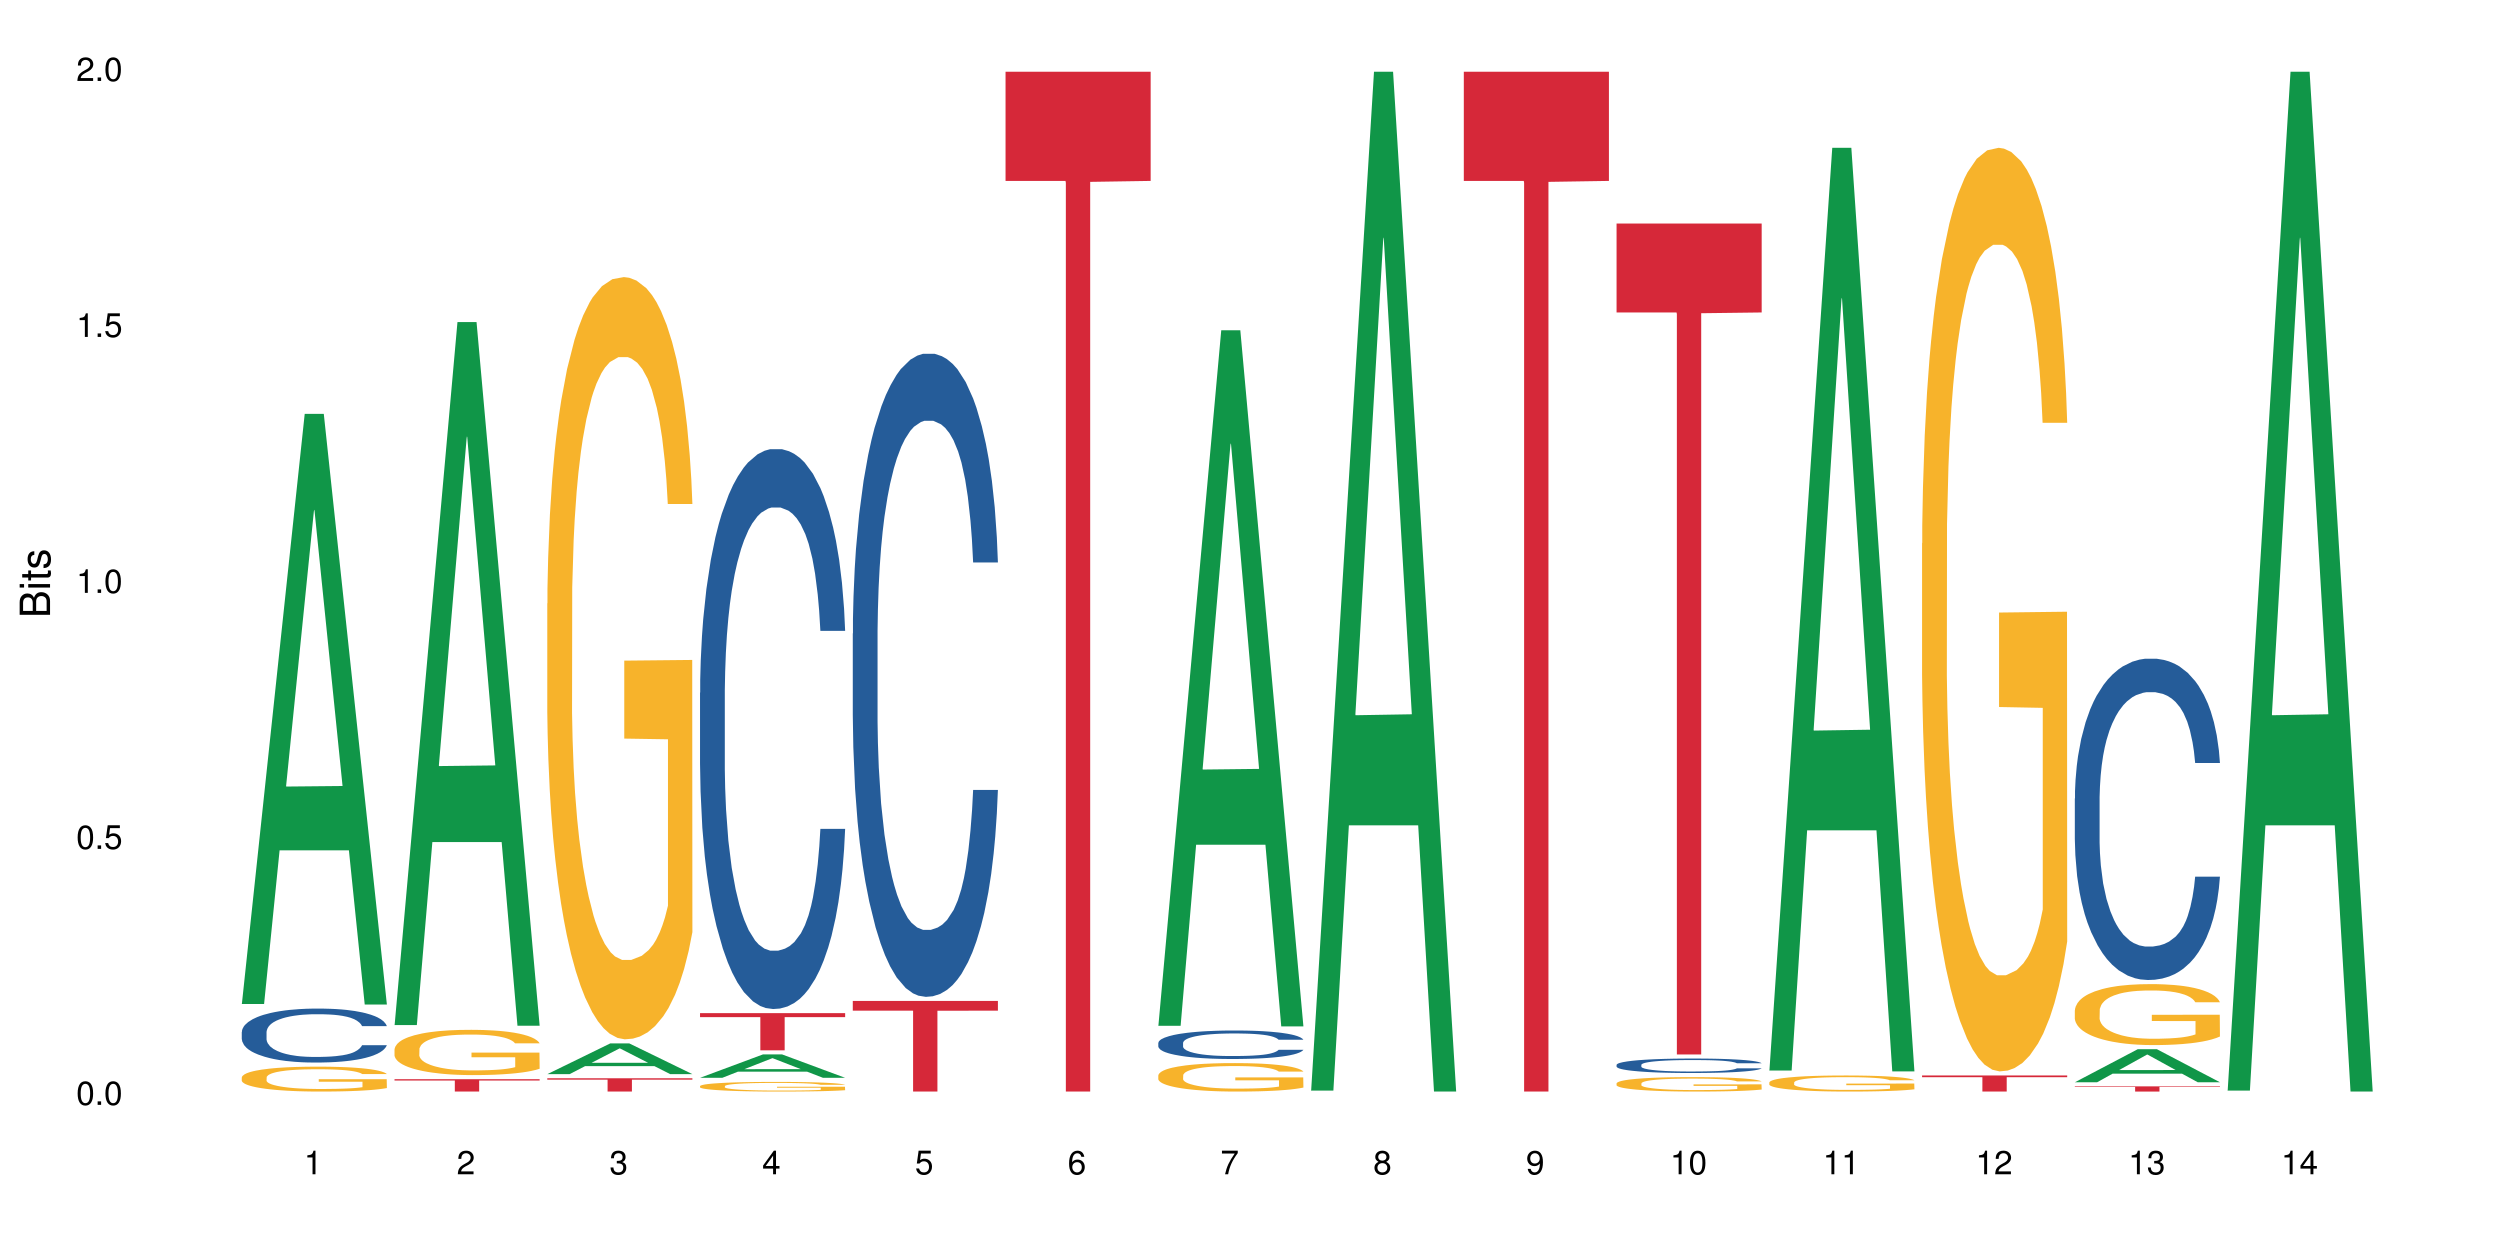 <?xml version="1.0" encoding="UTF-8"?>
<svg xmlns="http://www.w3.org/2000/svg" xmlns:xlink="http://www.w3.org/1999/xlink" width="720pt" height="360pt" viewBox="0 0 720 360" version="1.1">
<defs>
<g>
<symbol overflow="visible" id="glyph0-0">
<path style="stroke:none;" d=""/>
</symbol>
<symbol overflow="visible" id="glyph0-1">
<path style="stroke:none;" d="M 2.641 -6.797 C 2 -6.797 1.422 -6.531 1.078 -6.047 C 0.641 -5.453 0.406 -4.547 0.406 -3.297 C 0.406 -1 1.188 0.219 2.641 0.219 C 4.078 0.219 4.859 -1 4.859 -3.234 C 4.859 -4.562 4.656 -5.438 4.203 -6.047 C 3.844 -6.531 3.281 -6.797 2.641 -6.797 Z M 2.641 -6.047 C 3.547 -6.047 4 -5.125 4 -3.312 C 4 -1.375 3.562 -0.484 2.625 -0.484 C 1.734 -0.484 1.281 -1.422 1.281 -3.281 C 1.281 -5.141 1.734 -6.047 2.641 -6.047 Z M 2.641 -6.047 "/>
</symbol>
<symbol overflow="visible" id="glyph0-2">
<path style="stroke:none;" d="M 1.828 -1 L 0.828 -1 L 0.828 0 L 1.828 0 Z M 1.828 -1 "/>
</symbol>
<symbol overflow="visible" id="glyph0-3">
<path style="stroke:none;" d="M 4.562 -6.797 L 1.062 -6.797 L 0.547 -3.094 L 1.328 -3.094 C 1.719 -3.562 2.047 -3.734 2.578 -3.734 C 3.484 -3.734 4.062 -3.109 4.062 -2.094 C 4.062 -1.125 3.484 -0.531 2.578 -0.531 C 1.828 -0.531 1.375 -0.906 1.188 -1.672 L 0.328 -1.672 C 0.453 -1.109 0.547 -0.844 0.75 -0.594 C 1.125 -0.078 1.828 0.219 2.594 0.219 C 3.969 0.219 4.922 -0.781 4.922 -2.219 C 4.922 -3.562 4.031 -4.484 2.719 -4.484 C 2.25 -4.484 1.859 -4.359 1.469 -4.062 L 1.734 -5.969 L 4.562 -5.969 Z M 4.562 -6.797 "/>
</symbol>
<symbol overflow="visible" id="glyph0-4">
<path style="stroke:none;" d="M 2.484 -4.844 L 2.484 0 L 3.328 0 L 3.328 -6.797 L 2.766 -6.797 C 2.469 -5.75 2.281 -5.609 0.984 -5.453 L 0.984 -4.844 Z M 2.484 -4.844 "/>
</symbol>
<symbol overflow="visible" id="glyph0-5">
<path style="stroke:none;" d="M 4.859 -0.828 L 1.281 -0.828 C 1.359 -1.391 1.672 -1.75 2.5 -2.234 L 3.469 -2.75 C 4.406 -3.266 4.906 -3.969 4.906 -4.812 C 4.906 -5.375 4.672 -5.906 4.266 -6.266 C 3.859 -6.625 3.375 -6.797 2.719 -6.797 C 1.859 -6.797 1.219 -6.5 0.844 -5.922 C 0.609 -5.562 0.5 -5.125 0.484 -4.438 L 1.328 -4.438 C 1.359 -4.906 1.406 -5.188 1.531 -5.406 C 1.75 -5.812 2.188 -6.062 2.703 -6.062 C 3.469 -6.062 4.031 -5.516 4.031 -4.781 C 4.031 -4.25 3.719 -3.797 3.125 -3.438 L 2.234 -2.938 C 0.812 -2.141 0.406 -1.5 0.328 0 L 4.859 0 Z M 4.859 -0.828 "/>
</symbol>
<symbol overflow="visible" id="glyph0-6">
<path style="stroke:none;" d="M 2.125 -3.125 L 2.578 -3.125 C 3.516 -3.125 3.984 -2.703 3.984 -1.891 C 3.984 -1.031 3.469 -0.531 2.578 -0.531 C 1.656 -0.531 1.203 -0.984 1.156 -1.969 L 0.312 -1.969 C 0.344 -1.422 0.438 -1.078 0.609 -0.766 C 0.953 -0.109 1.625 0.219 2.547 0.219 C 3.953 0.219 4.859 -0.609 4.859 -1.906 C 4.859 -2.766 4.516 -3.25 3.703 -3.516 C 4.344 -3.766 4.656 -4.25 4.656 -4.938 C 4.656 -6.109 3.875 -6.797 2.578 -6.797 C 1.203 -6.797 0.484 -6.047 0.453 -4.609 L 1.297 -4.609 C 1.312 -5.016 1.344 -5.25 1.453 -5.453 C 1.641 -5.828 2.062 -6.062 2.594 -6.062 C 3.344 -6.062 3.797 -5.625 3.797 -4.906 C 3.797 -4.422 3.609 -4.141 3.25 -3.984 C 3.016 -3.891 2.719 -3.844 2.125 -3.844 Z M 2.125 -3.125 "/>
</symbol>
<symbol overflow="visible" id="glyph0-7">
<path style="stroke:none;" d="M 3.141 -1.625 L 3.141 0 L 3.984 0 L 3.984 -1.625 L 4.984 -1.625 L 4.984 -2.391 L 3.984 -2.391 L 3.984 -6.797 L 3.359 -6.797 L 0.266 -2.516 L 0.266 -1.625 Z M 3.141 -2.391 L 1 -2.391 L 3.141 -5.359 Z M 3.141 -2.391 "/>
</symbol>
<symbol overflow="visible" id="glyph0-8">
<path style="stroke:none;" d="M 4.781 -5.031 C 4.609 -6.141 3.891 -6.797 2.844 -6.797 C 2.094 -6.797 1.422 -6.438 1.031 -5.828 C 0.609 -5.172 0.406 -4.344 0.406 -3.094 C 0.406 -1.953 0.578 -1.234 0.984 -0.625 C 1.359 -0.078 1.953 0.219 2.703 0.219 C 3.984 0.219 4.922 -0.734 4.922 -2.078 C 4.922 -3.344 4.062 -4.234 2.844 -4.234 C 2.172 -4.234 1.641 -3.969 1.281 -3.469 C 1.281 -5.125 1.828 -6.047 2.797 -6.047 C 3.391 -6.047 3.797 -5.672 3.938 -5.031 Z M 2.734 -3.484 C 3.547 -3.484 4.062 -2.922 4.062 -2 C 4.062 -1.156 3.484 -0.531 2.703 -0.531 C 1.922 -0.531 1.328 -1.188 1.328 -2.047 C 1.328 -2.891 1.906 -3.484 2.734 -3.484 Z M 2.734 -3.484 "/>
</symbol>
<symbol overflow="visible" id="glyph0-9">
<path style="stroke:none;" d="M 4.984 -6.797 L 0.438 -6.797 L 0.438 -5.969 L 4.109 -5.969 C 2.5 -3.656 1.828 -2.234 1.328 0 L 2.219 0 C 2.594 -2.172 3.453 -4.047 4.984 -6.094 Z M 4.984 -6.797 "/>
</symbol>
<symbol overflow="visible" id="glyph0-10">
<path style="stroke:none;" d="M 3.75 -3.578 C 4.453 -4 4.688 -4.344 4.688 -4.984 C 4.688 -6.047 3.844 -6.797 2.641 -6.797 C 1.438 -6.797 0.594 -6.047 0.594 -4.984 C 0.594 -4.359 0.828 -4.016 1.516 -3.578 C 0.734 -3.203 0.359 -2.641 0.359 -1.891 C 0.359 -0.641 1.297 0.219 2.641 0.219 C 3.984 0.219 4.922 -0.641 4.922 -1.875 C 4.922 -2.641 4.531 -3.203 3.75 -3.578 Z M 2.641 -6.047 C 3.359 -6.047 3.812 -5.625 3.812 -4.969 C 3.812 -4.344 3.344 -3.922 2.641 -3.922 C 1.922 -3.922 1.453 -4.344 1.453 -4.984 C 1.453 -5.625 1.922 -6.047 2.641 -6.047 Z M 2.641 -3.203 C 3.484 -3.203 4.062 -2.672 4.062 -1.875 C 4.062 -1.062 3.484 -0.531 2.625 -0.531 C 1.797 -0.531 1.219 -1.078 1.219 -1.875 C 1.219 -2.672 1.797 -3.203 2.641 -3.203 Z M 2.641 -3.203 "/>
</symbol>
<symbol overflow="visible" id="glyph0-11">
<path style="stroke:none;" d="M 0.516 -1.547 C 0.672 -0.438 1.406 0.219 2.438 0.219 C 3.188 0.219 3.859 -0.141 4.266 -0.75 C 4.688 -1.406 4.891 -2.25 4.891 -3.484 C 4.891 -4.625 4.703 -5.359 4.312 -5.953 C 3.938 -6.5 3.344 -6.797 2.594 -6.797 C 1.297 -6.797 0.359 -5.844 0.359 -4.516 C 0.359 -3.25 1.234 -2.344 2.453 -2.344 C 3.094 -2.344 3.562 -2.578 4.016 -3.109 C 4 -1.453 3.469 -0.531 2.5 -0.531 C 1.906 -0.531 1.484 -0.906 1.359 -1.547 Z M 2.578 -6.062 C 3.375 -6.062 3.969 -5.406 3.969 -4.531 C 3.969 -3.688 3.375 -3.094 2.547 -3.094 C 1.734 -3.094 1.234 -3.672 1.234 -4.578 C 1.234 -5.438 1.797 -6.062 2.578 -6.062 Z M 2.578 -6.062 "/>
</symbol>
<symbol overflow="visible" id="glyph1-0">
<path style="stroke:none;" d=""/>
</symbol>
<symbol overflow="visible" id="glyph1-1">
<path style="stroke:none;" d="M 0 -0.953 L 0 -4.891 C 0 -5.719 -0.234 -6.344 -0.734 -6.797 C -1.188 -7.234 -1.812 -7.469 -2.5 -7.469 C -3.547 -7.469 -4.188 -7 -4.625 -5.875 C -4.984 -6.672 -5.641 -7.094 -6.531 -7.094 C -7.156 -7.094 -7.734 -6.859 -8.141 -6.391 C -8.562 -5.938 -8.75 -5.344 -8.75 -4.5 L -8.75 -0.953 Z M -4.984 -2.062 L -7.766 -2.062 L -7.766 -4.219 C -7.766 -4.844 -7.688 -5.203 -7.453 -5.5 C -7.219 -5.812 -6.859 -5.969 -6.375 -5.969 C -5.906 -5.969 -5.531 -5.812 -5.297 -5.5 C -5.062 -5.203 -4.984 -4.844 -4.984 -4.219 Z M -0.984 -2.062 L -4 -2.062 L -4 -4.781 C -4 -5.328 -3.859 -5.688 -3.578 -5.953 C -3.297 -6.219 -2.922 -6.359 -2.484 -6.359 C -2.062 -6.359 -1.688 -6.219 -1.406 -5.953 C -1.109 -5.688 -0.984 -5.328 -0.984 -4.781 Z M -0.984 -2.062 "/>
</symbol>
<symbol overflow="visible" id="glyph1-2">
<path style="stroke:none;" d="M -6.281 -1.797 L -6.281 -0.797 L 0 -0.797 L 0 -1.797 Z M -8.75 -1.797 L -8.75 -0.797 L -7.484 -0.797 L -7.484 -1.797 Z M -8.75 -1.797 "/>
</symbol>
<symbol overflow="visible" id="glyph1-3">
<path style="stroke:none;" d="M -6.281 -3.047 L -6.281 -2.016 L -8.016 -2.016 L -8.016 -1.016 L -6.281 -1.016 L -6.281 -0.172 L -5.469 -0.172 L -5.469 -1.016 L -0.719 -1.016 C -0.078 -1.016 0.281 -1.453 0.281 -2.234 C 0.281 -2.469 0.25 -2.719 0.188 -3.047 L -0.641 -3.047 C -0.609 -2.922 -0.594 -2.766 -0.594 -2.562 C -0.594 -2.141 -0.719 -2.016 -1.156 -2.016 L -5.469 -2.016 L -5.469 -3.047 Z M -6.281 -3.047 "/>
</symbol>
<symbol overflow="visible" id="glyph1-4">
<path style="stroke:none;" d="M -4.531 -5.25 C -5.766 -5.25 -6.469 -4.422 -6.469 -2.969 C -6.469 -1.516 -5.719 -0.562 -4.547 -0.562 C -3.562 -0.562 -3.094 -1.062 -2.734 -2.562 L -2.516 -3.484 C -2.344 -4.188 -2.094 -4.469 -1.625 -4.469 C -1.047 -4.469 -0.641 -3.875 -0.641 -3 C -0.641 -2.453 -0.797 -2 -1.062 -1.75 C -1.25 -1.594 -1.422 -1.531 -1.875 -1.469 L -1.875 -0.406 C -0.422 -0.453 0.281 -1.266 0.281 -2.922 C 0.281 -4.5 -0.5 -5.516 -1.719 -5.516 C -2.656 -5.516 -3.172 -4.984 -3.469 -3.734 L -3.703 -2.766 C -3.891 -1.953 -4.156 -1.609 -4.594 -1.609 C -5.172 -1.609 -5.547 -2.125 -5.547 -2.938 C -5.547 -3.75 -5.203 -4.172 -4.531 -4.203 Z M -4.531 -5.25 "/>
</symbol>
</g>
</defs>
<g id="surface24537">
<rect x="0" y="0" width="720" height="360" style="fill:rgb(100%,100%,100%);fill-opacity:1;stroke:none;"/>
<path style=" stroke:none;fill-rule:nonzero;fill:rgb(6.275%,58.824%,28.235%);fill-opacity:1;" d="M 69.629 289.145 L 69.676 288.984 L 87.758 119.188 L 93.25 119.188 L 111.422 289.305 L 105.039 289.305 L 100.484 244.898 L 80.523 244.898 L 76.059 289.145 L 69.629 289.145 L 82.445 226.527 L 98.652 226.367 L 90.57 146.98 L 90.48 146.82 L 90.391 147.301 L 82.398 226.367 L 82.445 226.527 Z M 69.629 289.145 "/>
<path style=" stroke:none;fill-rule:nonzero;fill:rgb(14.51%,36.078%,60%);fill-opacity:1;" d="M 69.629 297.242 L 69.68 297.227 L 69.68 296.887 L 69.832 296.348 L 70.191 295.664 L 70.547 295.195 L 71.465 294.359 L 72.738 293.551 L 74.062 292.926 L 75.031 292.555 L 75.898 292.27 L 77.887 291.746 L 79.16 291.477 L 80.535 291.234 L 82.219 290.992 L 83.441 290.852 L 86.195 290.625 L 88.234 290.523 L 89.812 290.484 L 93.227 290.484 L 95.266 290.539 L 96.746 290.609 L 98.375 290.723 L 99.75 290.852 L 102.148 291.164 L 104.289 291.562 L 105.258 291.789 L 106.785 292.23 L 107.957 292.656 L 108.773 293.023 L 109.691 293.551 L 110.504 294.188 L 111.117 294.914 L 111.422 295.523 L 104.289 295.523 L 103.93 294.953 L 103.523 294.516 L 102.758 293.934 L 101.992 293.52 L 100.922 293.109 L 99.957 292.84 L 98.629 292.57 L 97.457 292.398 L 96.234 292.27 L 95.062 292.188 L 92.82 292.102 L 90.219 292.102 L 89.254 292.129 L 87.266 292.242 L 86.195 292.344 L 84.664 292.543 L 83.594 292.727 L 82.32 293.008 L 81.453 293.25 L 80.383 293.621 L 79.617 293.945 L 78.754 294.414 L 78.242 294.77 L 77.785 295.168 L 77.375 295.637 L 77.07 296.133 L 76.867 296.66 L 76.766 297.168 L 76.766 299.371 L 76.867 299.883 L 77.121 300.477 L 77.785 301.344 L 78.754 302.098 L 79.875 302.691 L 80.945 303.117 L 81.555 303.316 L 82.371 303.543 L 83.645 303.828 L 85.48 304.113 L 86.551 304.227 L 88.184 304.34 L 89.863 304.395 L 92.105 304.395 L 94.094 304.34 L 95.418 304.27 L 96.797 304.156 L 98.68 303.914 L 99.852 303.688 L 100.871 303.418 L 101.637 303.148 L 102.148 302.918 L 102.91 302.48 L 103.523 301.996 L 103.98 301.5 L 104.289 301.016 L 111.422 301.016 L 111.117 301.586 L 110.66 302.141 L 110.199 302.551 L 109.484 303.047 L 108.672 303.488 L 107.5 303.984 L 106.531 304.312 L 105.258 304.664 L 104.082 304.938 L 102.809 305.176 L 100.922 305.461 L 99.699 305.602 L 98.375 305.73 L 96.797 305.844 L 94.809 305.945 L 92.668 306 L 90.68 306.016 L 88.539 305.988 L 86.957 305.93 L 84.867 305.801 L 82.27 305.547 L 80.383 305.277 L 78.906 305.008 L 77.633 304.723 L 76.203 304.34 L 74.371 303.715 L 73.25 303.23 L 72.484 302.836 L 71.617 302.281 L 71.004 301.785 L 70.293 300.988 L 69.781 299.98 L 69.629 299.199 Z M 69.629 297.242 "/>
<path style=" stroke:none;fill-rule:nonzero;fill:rgb(96.863%,70.196%,16.863%);fill-opacity:1;" d="M 69.629 310.27 L 69.68 310.262 L 69.68 310.129 L 69.883 309.836 L 70.395 309.43 L 71.055 309.094 L 71.77 308.832 L 72.23 308.695 L 72.992 308.5 L 73.656 308.355 L 75.336 308.059 L 77.477 307.785 L 78.652 307.668 L 79.977 307.555 L 81.863 307.43 L 82.727 307.383 L 85.379 307.281 L 88.387 307.215 L 91.699 307.195 L 93.227 307.199 L 95.316 307.227 L 98.172 307.301 L 99.801 307.363 L 101.078 307.43 L 102.402 307.516 L 104.031 307.648 L 105.562 307.805 L 106.785 307.961 L 108.008 308.156 L 109.027 308.367 L 109.895 308.598 L 110.66 308.871 L 111.117 309.102 L 111.422 309.332 L 104.34 309.332 L 103.93 309.102 L 103.473 308.926 L 102.707 308.707 L 101.941 308.551 L 101.18 308.426 L 99.75 308.258 L 98.527 308.152 L 97 308.059 L 95.52 308 L 93.84 307.961 L 92.82 307.949 L 90.117 307.949 L 87.672 307.992 L 86.246 308.047 L 85.227 308.098 L 83.797 308.195 L 82.934 308.277 L 82.422 308.328 L 80.895 308.531 L 79.875 308.715 L 79.312 308.84 L 78.602 309.035 L 78.09 309.211 L 77.531 309.477 L 77.223 309.672 L 76.816 310.117 L 76.766 311.297 L 76.918 311.547 L 77.223 311.816 L 77.633 312.051 L 78.242 312.301 L 78.855 312.488 L 79.926 312.746 L 80.844 312.914 L 81.555 313.027 L 82.934 313.203 L 83.492 313.262 L 84.816 313.383 L 86.195 313.473 L 87.875 313.551 L 89.148 313.59 L 91.188 313.625 L 93.789 313.625 L 96.848 313.586 L 98.781 313.531 L 100.109 313.48 L 100.977 313.434 L 102.047 313.363 L 102.809 313.297 L 103.523 313.223 L 104.391 313.113 L 104.391 311.547 L 91.801 311.539 L 91.801 310.805 L 111.371 310.801 L 111.422 313.363 L 110.352 313.539 L 109.027 313.707 L 107.754 313.84 L 106.43 313.953 L 104.543 314.074 L 103.012 314.156 L 100.668 314.246 L 98.527 314.305 L 96.285 314.344 L 94.297 314.363 L 91.953 314.371 L 89.863 314.359 L 87.621 314.316 L 85.836 314.266 L 84.207 314.199 L 82.574 314.113 L 80.535 313.977 L 79.211 313.867 L 77.836 313.727 L 76.461 313.566 L 75.234 313.387 L 74.422 313.25 L 73.605 313.094 L 72.738 312.895 L 71.922 312.672 L 71.312 312.469 L 70.75 312.242 L 70.344 312.023 L 69.934 311.73 L 69.73 311.492 L 69.629 311.289 Z M 69.629 310.27 "/>
<path style=" stroke:none;fill-rule:nonzero;fill:rgb(6.275%,58.824%,28.235%);fill-opacity:1;" d="M 113.621 295.219 L 113.668 295.027 L 131.75 92.758 L 137.242 92.758 L 155.418 295.41 L 149.031 295.41 L 144.477 242.512 L 124.52 242.512 L 120.051 295.219 L 113.621 295.219 L 126.438 220.629 L 142.645 220.438 L 134.562 125.867 L 134.477 125.676 L 134.387 126.246 L 126.395 220.438 L 126.438 220.629 Z M 113.621 295.219 "/>
<path style=" stroke:none;fill-rule:nonzero;fill:rgb(96.863%,70.196%,16.863%);fill-opacity:1;" d="M 113.621 302.176 L 113.672 302.164 L 113.672 301.926 L 113.879 301.391 L 114.387 300.652 L 115.051 300.043 L 115.762 299.566 L 116.223 299.316 L 116.988 298.961 L 117.648 298.695 L 119.332 298.16 L 121.473 297.66 L 122.645 297.445 L 123.969 297.246 L 125.855 297.02 L 126.723 296.934 L 129.371 296.742 L 132.379 296.625 L 135.691 296.59 L 137.223 296.602 L 139.312 296.648 L 142.164 296.781 L 143.797 296.898 L 145.07 297.02 L 146.395 297.172 L 148.027 297.41 L 149.555 297.695 L 150.777 297.984 L 152 298.34 L 153.02 298.723 L 153.887 299.137 L 154.652 299.637 L 155.109 300.055 L 155.418 300.473 L 148.332 300.473 L 147.926 300.055 L 147.465 299.734 L 146.699 299.34 L 145.938 299.055 L 145.172 298.828 L 143.746 298.52 L 142.523 298.328 L 140.992 298.16 L 139.516 298.055 L 137.832 297.984 L 136.812 297.957 L 134.113 297.957 L 131.664 298.043 L 130.238 298.137 L 129.219 298.234 L 127.793 298.41 L 126.926 298.555 L 126.414 298.648 L 124.887 299.02 L 123.867 299.352 L 123.305 299.578 L 122.594 299.938 L 122.082 300.258 L 121.523 300.734 L 121.219 301.09 L 120.809 301.902 L 120.758 304.043 L 120.91 304.496 L 121.219 304.984 L 121.625 305.414 L 122.234 305.867 L 122.848 306.211 L 123.918 306.676 L 124.836 306.988 L 125.551 307.188 L 126.926 307.512 L 127.484 307.617 L 128.812 307.832 L 130.188 308 L 131.871 308.141 L 133.145 308.215 L 135.184 308.273 L 137.781 308.273 L 140.84 308.203 L 142.777 308.105 L 144.102 308.012 L 144.969 307.926 L 146.039 307.797 L 146.805 307.676 L 147.516 307.547 L 148.383 307.344 L 148.383 304.496 L 135.793 304.484 L 135.793 303.152 L 155.367 303.141 L 155.418 307.797 L 154.348 308.117 L 153.02 308.426 L 151.746 308.664 L 150.422 308.867 L 148.535 309.094 L 147.008 309.238 L 144.664 309.402 L 142.523 309.512 L 140.277 309.582 L 138.293 309.617 L 135.945 309.629 L 133.855 309.605 L 131.613 309.535 L 129.832 309.441 L 128.199 309.32 L 126.57 309.164 L 124.531 308.914 L 123.203 308.715 L 121.828 308.465 L 120.453 308.164 L 119.23 307.844 L 118.414 307.594 L 117.598 307.309 L 116.73 306.949 L 115.918 306.547 L 115.305 306.176 L 114.742 305.758 L 114.336 305.367 L 113.93 304.832 L 113.727 304.402 L 113.621 304.031 Z M 113.621 302.176 "/>
<path style=" stroke:none;fill-rule:nonzero;fill:rgb(83.922%,15.686%,22.353%);fill-opacity:1;" d="M 113.621 310.809 L 155.418 310.809 L 155.418 311.191 L 138 311.195 L 138 314.371 L 130.988 314.371 L 130.988 311.199 L 130.887 311.191 L 113.621 311.191 Z M 113.621 310.809 "/>
<path style=" stroke:none;fill-rule:nonzero;fill:rgb(6.275%,58.824%,28.235%);fill-opacity:1;" d="M 157.617 309.348 L 157.66 309.34 L 175.746 300.504 L 181.238 300.504 L 199.41 309.355 L 193.023 309.355 L 188.469 307.043 L 168.512 307.043 L 164.047 309.348 L 157.617 309.348 L 170.43 306.09 L 186.641 306.078 L 178.559 301.949 L 178.469 301.941 L 178.379 301.965 L 170.387 306.078 L 170.43 306.09 Z M 157.617 309.348 "/>
<path style=" stroke:none;fill-rule:nonzero;fill:rgb(96.863%,70.196%,16.863%);fill-opacity:1;" d="M 157.617 173.824 L 157.668 173.625 L 157.668 169.613 L 157.871 160.594 L 158.379 148.164 L 159.043 137.938 L 159.758 129.918 L 160.215 125.707 L 160.98 119.695 L 161.641 115.285 L 163.324 106.262 L 165.465 97.844 L 166.637 94.234 L 167.961 90.824 L 169.848 87.016 L 170.715 85.613 L 173.363 82.406 L 176.371 80.402 L 179.684 79.801 L 181.215 80 L 183.305 80.801 L 186.156 83.008 L 187.789 85.012 L 189.062 87.016 L 190.387 89.621 L 192.02 93.633 L 193.547 98.445 L 194.773 103.254 L 195.996 109.27 L 197.016 115.684 L 197.879 122.703 L 198.645 131.121 L 199.105 138.137 L 199.41 145.156 L 192.324 145.156 L 191.918 138.137 L 191.457 132.727 L 190.695 126.109 L 189.93 121.297 L 189.164 117.488 L 187.738 112.277 L 186.516 109.07 L 184.984 106.262 L 183.508 104.457 L 181.824 103.254 L 180.805 102.855 L 178.105 102.855 L 175.66 104.258 L 174.23 105.863 L 173.211 107.465 L 171.785 110.473 L 170.918 112.879 L 170.41 114.48 L 168.879 120.695 L 167.859 126.309 L 167.301 130.121 L 166.586 136.133 L 166.078 141.547 L 165.516 149.566 L 165.211 155.578 L 164.801 169.211 L 164.75 205.297 L 164.906 212.918 L 165.211 221.137 L 165.617 228.355 L 166.23 235.973 L 166.84 241.785 L 167.91 249.605 L 168.828 254.816 L 169.543 258.227 L 170.918 263.637 L 171.48 265.441 L 172.805 269.051 L 174.18 271.855 L 175.863 274.262 L 177.137 275.465 L 179.176 276.469 L 181.773 276.469 L 184.832 275.266 L 186.77 273.66 L 188.094 272.059 L 188.961 270.656 L 190.031 268.449 L 190.797 266.445 L 191.512 264.238 L 192.375 260.832 L 192.375 212.918 L 179.789 212.715 L 179.789 190.262 L 199.359 190.062 L 199.41 268.449 L 198.34 273.863 L 197.016 279.074 L 195.738 283.086 L 194.414 286.492 L 192.527 290.301 L 191 292.707 L 188.656 295.512 L 186.516 297.316 L 184.273 298.52 L 182.285 299.121 L 179.941 299.324 L 177.852 298.922 L 175.609 297.719 L 173.824 296.113 L 172.191 294.109 L 170.562 291.504 L 168.523 287.293 L 167.199 283.887 L 165.82 279.676 L 164.445 274.664 L 163.223 269.25 L 162.406 265.039 L 161.59 260.23 L 160.727 254.215 L 159.91 247.398 L 159.297 241.184 L 158.738 234.168 L 158.328 227.551 L 157.922 218.531 L 157.719 211.312 L 157.617 205.098 Z M 157.617 173.824 "/>
<path style=" stroke:none;fill-rule:nonzero;fill:rgb(83.922%,15.686%,22.353%);fill-opacity:1;" d="M 157.617 310.535 L 199.41 310.535 L 199.41 310.945 L 181.992 310.949 L 181.992 314.371 L 174.984 314.371 L 174.984 310.953 L 174.883 310.945 L 157.617 310.945 Z M 157.617 310.535 "/>
<path style=" stroke:none;fill-rule:nonzero;fill:rgb(6.275%,58.824%,28.235%);fill-opacity:1;" d="M 201.609 310.402 L 201.652 310.398 L 219.738 303.668 L 225.23 303.668 L 243.402 310.41 L 237.02 310.41 L 232.465 308.648 L 212.504 308.648 L 208.039 310.402 L 201.609 310.402 L 214.426 307.922 L 230.633 307.914 L 222.551 304.77 L 222.461 304.762 L 222.371 304.781 L 214.379 307.914 L 214.426 307.922 Z M 201.609 310.402 "/>
<path style=" stroke:none;fill-rule:nonzero;fill:rgb(14.51%,36.078%,60%);fill-opacity:1;" d="M 201.609 199.52 L 201.66 199.375 L 201.66 195.836 L 201.812 190.234 L 202.172 183.16 L 202.527 178.297 L 203.445 169.602 L 204.719 161.203 L 206.043 154.715 L 207.012 150.887 L 207.879 147.938 L 209.867 142.484 L 211.141 139.684 L 212.516 137.18 L 214.199 134.672 L 215.422 133.199 L 218.176 130.84 L 220.211 129.809 L 221.793 129.367 L 225.207 129.367 L 227.246 129.957 L 228.723 130.695 L 230.355 131.871 L 231.73 133.199 L 234.129 136.441 L 236.27 140.566 L 237.234 142.926 L 238.766 147.496 L 239.938 151.918 L 240.754 155.75 L 241.672 161.203 L 242.484 167.832 L 243.098 175.352 L 243.402 181.688 L 236.27 181.688 L 235.91 175.793 L 235.504 171.223 L 234.738 165.18 L 233.973 160.906 L 232.902 156.633 L 231.934 153.832 L 230.609 151.031 L 229.438 149.262 L 228.215 147.938 L 227.043 147.055 L 224.801 146.168 L 222.199 146.168 L 221.23 146.465 L 219.246 147.641 L 218.176 148.676 L 216.645 150.738 L 215.574 152.652 L 214.301 155.602 L 213.434 158.105 L 212.363 161.938 L 211.598 165.328 L 210.734 170.191 L 210.223 173.875 L 209.766 178.004 L 209.355 182.867 L 209.051 188.023 L 208.848 193.477 L 208.746 198.785 L 208.746 221.629 L 208.848 226.934 L 209.102 233.125 L 209.766 242.113 L 210.734 249.926 L 211.855 256.117 L 212.926 260.535 L 213.535 262.602 L 214.352 264.957 L 215.625 267.906 L 217.461 270.852 L 218.531 272.031 L 220.16 273.211 L 221.844 273.801 L 224.086 273.801 L 226.074 273.211 L 227.398 272.477 L 228.777 271.297 L 230.66 268.789 L 231.832 266.434 L 232.852 263.633 L 233.617 260.832 L 234.129 258.473 L 234.891 253.906 L 235.504 248.895 L 235.961 243.734 L 236.27 238.723 L 243.402 238.723 L 243.098 244.621 L 242.641 250.367 L 242.18 254.641 L 241.465 259.801 L 240.652 264.367 L 239.48 269.527 L 238.512 272.918 L 237.234 276.602 L 236.062 279.402 L 234.789 281.906 L 232.902 284.855 L 231.68 286.328 L 230.355 287.656 L 228.777 288.836 L 226.789 289.867 L 224.648 290.457 L 222.66 290.602 L 220.52 290.309 L 218.938 289.719 L 216.848 288.391 L 214.25 285.738 L 212.363 282.938 L 210.887 280.137 L 209.613 277.191 L 208.184 273.211 L 206.348 266.727 L 205.227 261.715 L 204.465 257.59 L 203.598 251.84 L 202.984 246.684 L 202.273 238.43 L 201.762 227.965 L 201.609 219.859 Z M 201.609 199.52 "/>
<path style=" stroke:none;fill-rule:nonzero;fill:rgb(96.863%,70.196%,16.863%);fill-opacity:1;" d="M 201.609 312.781 L 201.66 312.777 L 201.66 312.727 L 201.863 312.613 L 202.375 312.457 L 203.035 312.324 L 203.75 312.223 L 204.207 312.172 L 204.973 312.094 L 205.637 312.039 L 207.316 311.926 L 209.457 311.816 L 210.629 311.773 L 211.957 311.73 L 213.844 311.68 L 214.707 311.664 L 217.359 311.621 L 220.367 311.598 L 223.68 311.59 L 225.207 311.59 L 227.297 311.602 L 230.152 311.629 L 231.781 311.656 L 233.059 311.68 L 234.383 311.715 L 236.012 311.766 L 237.543 311.824 L 238.766 311.887 L 239.988 311.961 L 241.008 312.043 L 241.875 312.133 L 242.641 312.238 L 243.098 312.328 L 243.402 312.418 L 236.32 312.418 L 235.91 312.328 L 235.453 312.258 L 234.688 312.176 L 233.922 312.113 L 233.16 312.066 L 231.73 312 L 230.508 311.961 L 228.98 311.926 L 227.5 311.902 L 225.82 311.887 L 224.801 311.883 L 222.098 311.883 L 219.652 311.898 L 218.227 311.918 L 217.207 311.938 L 215.777 311.977 L 214.914 312.008 L 214.402 312.027 L 212.875 312.105 L 211.855 312.18 L 211.293 312.227 L 210.578 312.301 L 210.07 312.371 L 209.508 312.473 L 209.203 312.551 L 208.797 312.723 L 208.746 313.18 L 208.898 313.277 L 209.203 313.379 L 209.613 313.473 L 210.223 313.566 L 210.836 313.641 L 211.906 313.742 L 212.824 313.809 L 213.535 313.852 L 214.914 313.918 L 215.473 313.941 L 216.797 313.988 L 218.176 314.023 L 219.855 314.055 L 221.129 314.066 L 223.168 314.082 L 225.77 314.082 L 228.828 314.066 L 230.762 314.047 L 232.09 314.023 L 232.953 314.008 L 234.023 313.98 L 234.789 313.953 L 235.504 313.926 L 236.371 313.883 L 236.371 313.277 L 223.781 313.273 L 223.781 312.988 L 243.352 312.984 L 243.402 313.98 L 242.332 314.047 L 241.008 314.113 L 239.734 314.164 L 238.41 314.207 L 236.523 314.258 L 234.992 314.285 L 232.648 314.324 L 230.508 314.344 L 228.266 314.359 L 226.277 314.367 L 223.934 314.371 L 221.844 314.367 L 219.602 314.352 L 217.816 314.328 L 216.188 314.305 L 214.555 314.273 L 212.516 314.219 L 211.191 314.176 L 209.816 314.121 L 208.438 314.059 L 207.215 313.988 L 206.402 313.938 L 205.586 313.875 L 204.719 313.801 L 203.902 313.711 L 203.293 313.633 L 202.73 313.547 L 202.324 313.461 L 201.914 313.348 L 201.711 313.254 L 201.609 313.176 Z M 201.609 312.781 "/>
<path style=" stroke:none;fill-rule:nonzero;fill:rgb(83.922%,15.686%,22.353%);fill-opacity:1;" d="M 201.609 291.781 L 243.402 291.781 L 243.402 292.93 L 225.984 292.938 L 225.984 302.488 L 218.977 302.488 L 218.977 292.949 L 218.875 292.93 L 201.609 292.93 Z M 201.609 291.781 "/>
<path style=" stroke:none;fill-rule:nonzero;fill:rgb(14.51%,36.078%,60%);fill-opacity:1;" d="M 245.602 182.48 L 245.652 182.312 L 245.652 178.25 L 245.809 171.816 L 246.164 163.691 L 246.52 158.105 L 247.438 148.117 L 248.711 138.469 L 250.035 131.02 L 251.004 126.617 L 251.871 123.23 L 253.859 116.969 L 255.133 113.75 L 256.512 110.875 L 258.191 107.996 L 259.414 106.305 L 262.168 103.594 L 264.207 102.41 L 265.785 101.902 L 269.199 101.902 L 271.238 102.578 L 272.719 103.426 L 274.348 104.781 L 275.727 106.305 L 278.121 110.027 L 280.262 114.766 L 281.23 117.477 L 282.758 122.723 L 283.93 127.801 L 284.746 132.203 L 285.664 138.469 L 286.48 146.086 L 287.09 154.719 L 287.398 161.996 L 280.262 161.996 L 279.906 155.227 L 279.496 149.977 L 278.73 143.039 L 277.969 138.129 L 276.898 133.219 L 275.93 130.004 L 274.605 126.785 L 273.43 124.754 L 272.207 123.23 L 271.035 122.215 L 268.793 121.199 L 266.195 121.199 L 265.227 121.539 L 263.238 122.895 L 262.168 124.078 L 260.637 126.449 L 259.566 128.648 L 258.293 132.035 L 257.426 134.91 L 256.355 139.312 L 255.594 143.207 L 254.727 148.793 L 254.215 153.023 L 253.758 157.766 L 253.352 163.352 L 253.043 169.277 L 252.84 175.539 L 252.738 181.633 L 252.738 207.871 L 252.84 213.965 L 253.094 221.078 L 253.758 231.402 L 254.727 240.375 L 255.848 247.484 L 256.918 252.562 L 257.531 254.934 L 258.344 257.641 L 259.617 261.027 L 261.453 264.414 L 262.523 265.766 L 264.156 267.121 L 265.836 267.797 L 268.078 267.797 L 270.066 267.121 L 271.395 266.273 L 272.77 264.922 L 274.656 262.043 L 275.828 259.336 L 276.848 256.117 L 277.609 252.902 L 278.121 250.191 L 278.887 244.945 L 279.496 239.191 L 279.957 233.266 L 280.262 227.508 L 287.398 227.508 L 287.09 234.281 L 286.633 240.883 L 286.172 245.793 L 285.461 251.715 L 284.645 256.965 L 283.473 262.891 L 282.504 266.781 L 281.23 271.016 L 280.059 274.23 L 278.781 277.109 L 276.898 280.496 L 275.676 282.188 L 274.348 283.711 L 272.77 285.066 L 270.781 286.25 L 268.641 286.926 L 266.652 287.098 L 264.512 286.758 L 262.934 286.082 L 260.844 284.559 L 258.242 281.512 L 256.355 278.293 L 254.879 275.078 L 253.605 271.691 L 252.18 267.121 L 250.344 259.672 L 249.223 253.918 L 248.457 249.176 L 247.59 242.574 L 246.98 236.652 L 246.266 227.172 L 245.754 215.152 L 245.602 205.84 Z M 245.602 182.48 "/>
<path style=" stroke:none;fill-rule:nonzero;fill:rgb(83.922%,15.686%,22.353%);fill-opacity:1;" d="M 245.602 288.277 L 287.398 288.277 L 287.398 291.07 L 269.977 291.094 L 269.977 314.371 L 262.969 314.371 L 262.969 291.117 L 262.867 291.07 L 245.602 291.07 Z M 245.602 288.277 "/>
<path style=" stroke:none;fill-rule:nonzero;fill:rgb(83.922%,15.686%,22.353%);fill-opacity:1;" d="M 289.598 20.664 L 331.391 20.664 L 331.391 52.102 L 313.973 52.379 L 313.973 314.371 L 306.965 314.371 L 306.965 52.652 L 306.863 52.102 L 289.598 52.102 Z M 289.598 20.664 "/>
<path style=" stroke:none;fill-rule:nonzero;fill:rgb(6.275%,58.824%,28.235%);fill-opacity:1;" d="M 333.59 295.422 L 333.633 295.234 L 351.719 95.125 L 357.211 95.125 L 375.383 295.609 L 369 295.609 L 364.445 243.277 L 344.484 243.277 L 340.02 295.422 L 333.59 295.422 L 346.406 221.629 L 362.613 221.441 L 354.531 127.883 L 354.441 127.691 L 354.352 128.258 L 346.359 221.441 L 346.406 221.629 Z M 333.59 295.422 "/>
<path style=" stroke:none;fill-rule:nonzero;fill:rgb(14.51%,36.078%,60%);fill-opacity:1;" d="M 333.59 300.359 L 333.641 300.352 L 333.641 300.172 L 333.793 299.887 L 334.148 299.527 L 334.508 299.277 L 335.426 298.836 L 336.699 298.41 L 338.023 298.078 L 338.992 297.887 L 339.859 297.734 L 341.848 297.457 L 343.121 297.316 L 344.496 297.188 L 346.18 297.059 L 347.402 296.984 L 350.152 296.867 L 352.191 296.812 L 353.773 296.789 L 357.188 296.789 L 359.227 296.82 L 360.703 296.859 L 362.336 296.918 L 363.711 296.984 L 366.105 297.152 L 368.246 297.359 L 369.215 297.48 L 370.746 297.711 L 371.918 297.938 L 372.734 298.133 L 373.652 298.41 L 374.465 298.746 L 375.078 299.129 L 375.383 299.453 L 368.246 299.453 L 367.891 299.152 L 367.484 298.918 L 366.719 298.613 L 365.953 298.395 L 364.883 298.176 L 363.914 298.035 L 362.59 297.891 L 361.418 297.801 L 360.195 297.734 L 359.023 297.691 L 356.781 297.645 L 354.18 297.645 L 353.211 297.66 L 351.223 297.719 L 350.152 297.773 L 348.625 297.879 L 347.555 297.977 L 346.281 298.125 L 345.414 298.254 L 344.344 298.445 L 343.578 298.621 L 342.715 298.867 L 342.203 299.055 L 341.746 299.266 L 341.336 299.512 L 341.031 299.773 L 340.828 300.051 L 340.727 300.32 L 340.727 301.484 L 340.828 301.754 L 341.082 302.066 L 341.746 302.523 L 342.715 302.922 L 343.836 303.238 L 344.906 303.461 L 345.516 303.566 L 346.332 303.688 L 347.605 303.836 L 349.441 303.988 L 350.512 304.047 L 352.141 304.105 L 353.824 304.137 L 356.066 304.137 L 358.055 304.105 L 359.379 304.07 L 360.754 304.008 L 362.641 303.883 L 363.812 303.762 L 364.832 303.621 L 365.598 303.477 L 366.105 303.355 L 366.871 303.125 L 367.484 302.871 L 367.941 302.605 L 368.246 302.352 L 375.383 302.352 L 375.078 302.652 L 374.617 302.945 L 374.16 303.16 L 373.445 303.426 L 372.633 303.656 L 371.457 303.918 L 370.492 304.09 L 369.215 304.277 L 368.043 304.422 L 366.77 304.547 L 364.883 304.699 L 363.66 304.773 L 362.336 304.84 L 360.754 304.902 L 358.77 304.953 L 356.629 304.984 L 354.641 304.992 L 352.5 304.977 L 350.918 304.945 L 348.828 304.879 L 346.23 304.742 L 344.344 304.602 L 342.867 304.457 L 341.59 304.309 L 340.164 304.105 L 338.328 303.777 L 337.207 303.523 L 336.445 303.312 L 335.578 303.02 L 334.965 302.758 L 334.254 302.336 L 333.742 301.805 L 333.59 301.395 Z M 333.59 300.359 "/>
<path style=" stroke:none;fill-rule:nonzero;fill:rgb(96.863%,70.196%,16.863%);fill-opacity:1;" d="M 333.59 309.684 L 333.641 309.676 L 333.641 309.527 L 333.844 309.188 L 334.355 308.723 L 335.016 308.344 L 335.73 308.043 L 336.188 307.887 L 336.953 307.66 L 337.617 307.496 L 339.297 307.16 L 341.438 306.844 L 342.609 306.711 L 343.938 306.582 L 345.82 306.441 L 346.688 306.387 L 349.34 306.27 L 352.348 306.191 L 355.66 306.172 L 357.188 306.18 L 359.277 306.207 L 362.133 306.289 L 363.762 306.363 L 365.035 306.441 L 366.363 306.539 L 367.992 306.688 L 369.523 306.867 L 370.746 307.047 L 371.969 307.27 L 372.988 307.512 L 373.855 307.773 L 374.617 308.086 L 375.078 308.352 L 375.383 308.613 L 368.297 308.613 L 367.891 308.352 L 367.434 308.148 L 366.668 307.898 L 365.902 307.719 L 365.141 307.578 L 363.711 307.383 L 362.488 307.266 L 360.961 307.16 L 359.48 307.09 L 357.801 307.047 L 356.781 307.031 L 354.078 307.031 L 351.633 307.086 L 350.207 307.145 L 349.188 307.203 L 347.758 307.316 L 346.891 307.406 L 346.383 307.465 L 344.855 307.699 L 343.836 307.906 L 343.273 308.051 L 342.559 308.273 L 342.051 308.477 L 341.488 308.777 L 341.184 309 L 340.777 309.512 L 340.727 310.859 L 340.879 311.145 L 341.184 311.449 L 341.59 311.719 L 342.203 312.004 L 342.816 312.223 L 343.887 312.512 L 344.801 312.707 L 345.516 312.836 L 346.891 313.039 L 347.453 313.105 L 348.777 313.238 L 350.152 313.344 L 351.836 313.434 L 353.109 313.48 L 355.148 313.516 L 357.75 313.516 L 360.805 313.473 L 362.742 313.41 L 364.07 313.352 L 364.934 313.301 L 366.004 313.219 L 366.77 313.141 L 367.484 313.059 L 368.352 312.934 L 368.352 311.145 L 355.762 311.137 L 355.762 310.297 L 375.332 310.289 L 375.383 313.219 L 374.312 313.418 L 372.988 313.613 L 371.715 313.766 L 370.387 313.891 L 368.504 314.035 L 366.973 314.125 L 364.629 314.227 L 362.488 314.297 L 360.246 314.34 L 358.258 314.363 L 355.914 314.371 L 353.824 314.355 L 351.582 314.312 L 349.797 314.25 L 348.168 314.176 L 346.535 314.078 L 344.496 313.922 L 343.172 313.793 L 341.797 313.637 L 340.418 313.449 L 339.195 313.246 L 338.379 313.09 L 337.566 312.91 L 336.699 312.688 L 335.883 312.43 L 335.273 312.199 L 334.711 311.938 L 334.305 311.691 L 333.895 311.352 L 333.691 311.082 L 333.59 310.852 Z M 333.59 309.684 "/>
<path style=" stroke:none;fill-rule:nonzero;fill:rgb(6.275%,58.824%,28.235%);fill-opacity:1;" d="M 377.582 314.094 L 377.629 313.82 L 395.711 20.664 L 401.203 20.664 L 419.375 314.371 L 412.992 314.371 L 408.438 237.703 L 388.477 237.703 L 384.012 314.094 L 377.582 314.094 L 390.398 205.988 L 406.605 205.711 L 398.523 68.648 L 398.434 68.375 L 398.348 69.199 L 390.352 205.711 L 390.398 205.988 Z M 377.582 314.094 "/>
<path style=" stroke:none;fill-rule:nonzero;fill:rgb(83.922%,15.686%,22.353%);fill-opacity:1;" d="M 421.578 20.664 L 463.371 20.664 L 463.371 52.102 L 445.953 52.379 L 445.953 314.371 L 438.945 314.371 L 438.945 52.652 L 438.844 52.102 L 421.578 52.102 Z M 421.578 20.664 "/>
<path style=" stroke:none;fill-rule:nonzero;fill:rgb(14.51%,36.078%,60%);fill-opacity:1;" d="M 465.57 306.672 L 465.621 306.672 L 465.621 306.578 L 465.773 306.434 L 466.129 306.25 L 466.488 306.125 L 467.406 305.902 L 468.68 305.684 L 470.004 305.516 L 470.973 305.418 L 471.84 305.34 L 473.828 305.199 L 475.102 305.129 L 476.477 305.062 L 478.16 305 L 479.383 304.961 L 482.133 304.898 L 484.172 304.875 L 485.754 304.863 L 489.168 304.863 L 491.207 304.875 L 492.684 304.895 L 494.316 304.926 L 495.691 304.961 L 498.086 305.043 L 500.227 305.152 L 501.195 305.211 L 502.727 305.328 L 503.898 305.445 L 504.715 305.543 L 505.629 305.684 L 506.445 305.855 L 507.059 306.051 L 507.363 306.215 L 500.227 306.215 L 499.871 306.062 L 499.465 305.941 L 498.699 305.785 L 497.934 305.676 L 496.863 305.566 L 495.895 305.492 L 494.57 305.422 L 493.398 305.375 L 492.176 305.34 L 491.004 305.32 L 488.762 305.297 L 486.16 305.297 L 485.191 305.305 L 483.203 305.332 L 482.133 305.359 L 480.605 305.414 L 479.535 305.465 L 478.262 305.539 L 477.395 305.605 L 476.324 305.703 L 475.559 305.789 L 474.691 305.918 L 474.184 306.012 L 473.727 306.117 L 473.316 306.242 L 473.012 306.375 L 472.809 306.52 L 472.707 306.656 L 472.707 307.246 L 472.809 307.383 L 473.062 307.543 L 473.727 307.773 L 474.691 307.977 L 475.812 308.137 L 476.883 308.25 L 477.496 308.305 L 478.312 308.363 L 479.586 308.441 L 481.422 308.516 L 482.492 308.547 L 484.121 308.578 L 485.805 308.594 L 488.047 308.594 L 490.035 308.578 L 491.359 308.559 L 492.734 308.527 L 494.621 308.465 L 495.793 308.402 L 496.812 308.328 L 497.578 308.258 L 498.086 308.195 L 498.852 308.078 L 499.465 307.949 L 499.922 307.816 L 500.227 307.688 L 507.363 307.688 L 507.059 307.84 L 506.598 307.988 L 506.141 308.098 L 505.426 308.23 L 504.609 308.348 L 503.438 308.48 L 502.469 308.57 L 501.195 308.664 L 500.023 308.738 L 498.75 308.801 L 496.863 308.879 L 495.641 308.914 L 494.316 308.949 L 492.734 308.98 L 490.746 309.008 L 488.605 309.023 L 486.621 309.027 L 484.48 309.02 L 482.898 309.004 L 480.809 308.969 L 478.211 308.902 L 476.324 308.828 L 474.848 308.758 L 473.57 308.68 L 472.145 308.578 L 470.309 308.41 L 469.188 308.281 L 468.426 308.172 L 467.559 308.023 L 466.945 307.891 L 466.23 307.68 L 465.723 307.41 L 465.57 307.199 Z M 465.57 306.672 "/>
<path style=" stroke:none;fill-rule:nonzero;fill:rgb(96.863%,70.196%,16.863%);fill-opacity:1;" d="M 465.57 311.988 L 465.621 311.984 L 465.621 311.91 L 465.824 311.738 L 466.336 311.504 L 466.996 311.309 L 467.711 311.156 L 468.168 311.078 L 468.934 310.961 L 469.598 310.879 L 471.277 310.707 L 473.418 310.547 L 474.59 310.48 L 475.918 310.414 L 477.801 310.344 L 478.668 310.316 L 481.32 310.254 L 484.324 310.219 L 487.641 310.207 L 489.168 310.211 L 491.258 310.227 L 494.113 310.266 L 495.742 310.305 L 497.016 310.344 L 498.344 310.391 L 499.973 310.469 L 501.504 310.559 L 502.727 310.652 L 503.949 310.766 L 504.969 310.887 L 505.836 311.02 L 506.598 311.18 L 507.059 311.312 L 507.363 311.445 L 500.277 311.445 L 499.871 311.312 L 499.414 311.211 L 498.648 311.086 L 497.883 310.992 L 497.117 310.922 L 495.691 310.82 L 494.469 310.762 L 492.941 310.707 L 491.461 310.672 L 489.781 310.652 L 488.762 310.645 L 486.059 310.645 L 483.613 310.672 L 482.184 310.699 L 481.164 310.73 L 479.738 310.789 L 478.871 310.832 L 478.363 310.863 L 476.832 310.98 L 475.812 311.09 L 475.254 311.16 L 474.539 311.273 L 474.031 311.379 L 473.469 311.531 L 473.164 311.645 L 472.758 311.902 L 472.707 312.586 L 472.859 312.73 L 473.164 312.887 L 473.57 313.023 L 474.184 313.168 L 474.797 313.277 L 475.867 313.426 L 476.781 313.527 L 477.496 313.59 L 478.871 313.695 L 479.434 313.727 L 480.758 313.797 L 482.133 313.848 L 483.816 313.895 L 485.09 313.918 L 487.129 313.938 L 489.73 313.938 L 492.785 313.914 L 494.723 313.883 L 496.047 313.852 L 496.914 313.828 L 497.984 313.785 L 498.75 313.746 L 499.465 313.703 L 500.328 313.641 L 500.328 312.73 L 487.742 312.727 L 487.742 312.301 L 507.312 312.297 L 507.363 313.785 L 506.293 313.887 L 504.969 313.988 L 503.695 314.062 L 502.367 314.129 L 500.484 314.199 L 498.953 314.246 L 496.609 314.297 L 494.469 314.332 L 492.227 314.355 L 490.238 314.367 L 487.895 314.371 L 485.805 314.363 L 483.562 314.34 L 481.777 314.309 L 480.148 314.273 L 478.516 314.223 L 476.477 314.141 L 475.152 314.078 L 473.777 313.996 L 472.398 313.902 L 471.176 313.801 L 470.359 313.719 L 469.547 313.629 L 468.68 313.516 L 467.863 313.387 L 467.25 313.27 L 466.691 313.133 L 466.285 313.008 L 465.875 312.836 L 465.672 312.699 L 465.57 312.582 Z M 465.57 311.988 "/>
<path style=" stroke:none;fill-rule:nonzero;fill:rgb(83.922%,15.686%,22.353%);fill-opacity:1;" d="M 465.57 64.371 L 507.363 64.371 L 507.363 89.988 L 489.945 90.211 L 489.945 303.684 L 482.938 303.684 L 482.938 90.438 L 482.836 89.988 L 465.57 89.988 Z M 465.57 64.371 "/>
<path style=" stroke:none;fill-rule:nonzero;fill:rgb(6.275%,58.824%,28.235%);fill-opacity:1;" d="M 509.562 308.312 L 509.609 308.062 L 527.691 42.566 L 533.184 42.566 L 551.355 308.562 L 544.973 308.562 L 540.418 239.129 L 520.457 239.129 L 515.992 308.312 L 509.562 308.312 L 522.379 210.406 L 538.586 210.156 L 530.504 86.023 L 530.414 85.773 L 530.324 86.523 L 522.332 210.156 L 522.379 210.406 Z M 509.562 308.312 "/>
<path style=" stroke:none;fill-rule:nonzero;fill:rgb(96.863%,70.196%,16.863%);fill-opacity:1;" d="M 509.562 311.723 L 509.613 311.719 L 509.613 311.637 L 509.816 311.445 L 510.328 311.184 L 510.992 310.969 L 511.703 310.797 L 512.164 310.711 L 512.926 310.582 L 513.59 310.488 L 515.273 310.301 L 517.414 310.121 L 518.586 310.047 L 519.91 309.973 L 521.797 309.895 L 522.66 309.863 L 525.312 309.797 L 528.32 309.754 L 531.633 309.742 L 533.16 309.746 L 535.25 309.762 L 538.105 309.809 L 539.734 309.852 L 541.012 309.895 L 542.336 309.949 L 543.965 310.035 L 545.496 310.137 L 546.719 310.238 L 547.941 310.363 L 548.961 310.5 L 549.828 310.648 L 550.594 310.824 L 551.051 310.973 L 551.355 311.121 L 544.273 311.121 L 543.863 310.973 L 543.406 310.859 L 542.641 310.719 L 541.875 310.617 L 541.113 310.535 L 539.684 310.426 L 538.461 310.359 L 536.934 310.301 L 535.453 310.262 L 533.773 310.238 L 532.754 310.227 L 530.051 310.227 L 527.605 310.258 L 526.18 310.293 L 525.16 310.324 L 523.73 310.391 L 522.867 310.441 L 522.355 310.473 L 520.828 310.605 L 519.809 310.723 L 519.246 310.805 L 518.535 310.93 L 518.023 311.043 L 517.465 311.215 L 517.156 311.34 L 516.75 311.629 L 516.699 312.387 L 516.852 312.547 L 517.156 312.723 L 517.566 312.875 L 518.176 313.035 L 518.789 313.156 L 519.859 313.324 L 520.777 313.434 L 521.488 313.504 L 522.867 313.617 L 523.426 313.656 L 524.75 313.73 L 526.129 313.793 L 527.809 313.844 L 529.082 313.867 L 531.121 313.891 L 533.723 313.891 L 536.781 313.863 L 538.719 313.828 L 540.043 313.797 L 540.91 313.766 L 541.98 313.719 L 542.742 313.676 L 543.457 313.633 L 544.324 313.559 L 544.324 312.547 L 531.734 312.543 L 531.734 312.07 L 551.305 312.066 L 551.355 313.719 L 550.285 313.832 L 548.961 313.945 L 547.688 314.027 L 546.363 314.102 L 544.477 314.18 L 542.945 314.23 L 540.602 314.289 L 538.461 314.328 L 536.219 314.355 L 534.23 314.367 L 531.887 314.371 L 529.797 314.363 L 527.555 314.336 L 525.77 314.305 L 524.141 314.262 L 522.508 314.207 L 520.469 314.117 L 519.145 314.047 L 517.77 313.957 L 516.395 313.852 L 515.168 313.738 L 514.355 313.648 L 513.539 313.547 L 512.672 313.418 L 511.855 313.277 L 511.246 313.145 L 510.684 312.996 L 510.277 312.855 L 509.867 312.668 L 509.664 312.516 L 509.562 312.383 Z M 509.562 311.723 "/>
<path style=" stroke:none;fill-rule:nonzero;fill:rgb(96.863%,70.196%,16.863%);fill-opacity:1;" d="M 553.555 156.496 L 553.609 156.254 L 553.609 151.395 L 553.812 140.461 L 554.32 125.402 L 554.984 113.012 L 555.695 103.297 L 556.156 98.195 L 556.922 90.906 L 557.582 85.562 L 559.266 74.633 L 561.406 64.43 L 562.578 60.055 L 563.902 55.926 L 565.789 51.312 L 566.656 49.609 L 569.305 45.723 L 572.312 43.293 L 575.625 42.566 L 577.156 42.809 L 579.246 43.781 L 582.098 46.453 L 583.73 48.883 L 585.004 51.312 L 586.328 54.469 L 587.961 59.328 L 589.488 65.156 L 590.711 70.988 L 591.934 78.273 L 592.953 86.047 L 593.82 94.551 L 594.586 104.754 L 595.043 113.254 L 595.352 121.758 L 588.266 121.758 L 587.859 113.254 L 587.398 106.695 L 586.633 98.68 L 585.871 92.852 L 585.105 88.234 L 583.68 81.918 L 582.457 78.031 L 580.926 74.633 L 579.449 72.445 L 577.766 70.988 L 576.746 70.5 L 574.047 70.5 L 571.598 72.203 L 570.172 74.145 L 569.152 76.09 L 567.727 79.73 L 566.859 82.648 L 566.348 84.59 L 564.82 92.121 L 563.801 98.922 L 563.242 103.539 L 562.527 110.824 L 562.016 117.387 L 561.457 127.102 L 561.152 134.391 L 560.742 150.906 L 560.691 194.633 L 560.844 203.863 L 561.152 213.824 L 561.559 222.57 L 562.172 231.801 L 562.781 238.844 L 563.852 248.32 L 564.77 254.633 L 565.484 258.766 L 566.859 265.324 L 567.418 267.508 L 568.746 271.883 L 570.121 275.281 L 571.805 278.199 L 573.078 279.656 L 575.117 280.871 L 577.715 280.871 L 580.773 279.414 L 582.711 277.469 L 584.035 275.527 L 584.902 273.824 L 585.973 271.152 L 586.738 268.723 L 587.449 266.051 L 588.316 261.922 L 588.316 203.863 L 575.727 203.621 L 575.727 176.414 L 595.301 176.172 L 595.352 271.152 L 594.281 277.711 L 592.953 284.027 L 591.68 288.887 L 590.355 293.016 L 588.469 297.633 L 586.941 300.547 L 584.598 303.945 L 582.457 306.133 L 580.211 307.59 L 578.227 308.32 L 575.879 308.562 L 573.789 308.078 L 571.547 306.617 L 569.766 304.676 L 568.133 302.246 L 566.504 299.09 L 564.465 293.988 L 563.137 289.859 L 561.762 284.758 L 560.387 278.684 L 559.164 272.125 L 558.348 267.023 L 557.531 261.191 L 556.664 253.906 L 555.852 245.645 L 555.238 238.117 L 554.68 229.613 L 554.27 221.598 L 553.863 210.664 L 553.66 201.922 L 553.555 194.391 Z M 553.555 156.496 "/>
<path style=" stroke:none;fill-rule:nonzero;fill:rgb(83.922%,15.686%,22.353%);fill-opacity:1;" d="M 553.555 309.742 L 595.352 309.742 L 595.352 310.238 L 577.934 310.242 L 577.934 314.371 L 570.926 314.371 L 570.926 310.246 L 570.824 310.238 L 553.555 310.238 Z M 553.555 309.742 "/>
<path style=" stroke:none;fill-rule:nonzero;fill:rgb(6.275%,58.824%,28.235%);fill-opacity:1;" d="M 597.551 311.684 L 597.594 311.676 L 615.68 302.164 L 621.172 302.164 L 639.344 311.695 L 632.957 311.695 L 628.402 309.207 L 608.445 309.207 L 603.98 311.684 L 597.551 311.684 L 610.363 308.176 L 626.574 308.168 L 618.492 303.723 L 618.402 303.711 L 618.312 303.738 L 610.32 308.168 L 610.363 308.176 Z M 597.551 311.684 "/>
<path style=" stroke:none;fill-rule:nonzero;fill:rgb(14.51%,36.078%,60%);fill-opacity:1;" d="M 597.551 229.977 L 597.602 229.891 L 597.602 227.863 L 597.754 224.648 L 598.109 220.59 L 598.469 217.797 L 599.387 212.809 L 600.66 207.988 L 601.984 204.266 L 602.953 202.066 L 603.82 200.375 L 605.809 197.246 L 607.082 195.641 L 608.457 194.203 L 610.141 192.762 L 611.363 191.918 L 614.113 190.566 L 616.152 189.973 L 617.734 189.719 L 621.148 189.719 L 623.188 190.059 L 624.664 190.48 L 626.297 191.156 L 627.672 191.918 L 630.066 193.777 L 632.207 196.148 L 633.176 197.5 L 634.707 200.121 L 635.879 202.66 L 636.691 204.859 L 637.609 207.988 L 638.426 211.793 L 639.039 216.105 L 639.344 219.742 L 632.207 219.742 L 631.852 216.359 L 631.445 213.738 L 630.68 210.27 L 629.914 207.816 L 628.844 205.367 L 627.875 203.758 L 626.551 202.152 L 625.379 201.137 L 624.156 200.375 L 622.984 199.867 L 620.742 199.359 L 618.141 199.359 L 617.172 199.531 L 615.184 200.207 L 614.113 200.797 L 612.586 201.98 L 611.516 203.082 L 610.242 204.773 L 609.375 206.211 L 608.305 208.41 L 607.539 210.355 L 606.672 213.145 L 606.164 215.262 L 605.703 217.629 L 605.297 220.418 L 604.992 223.379 L 604.789 226.508 L 604.684 229.555 L 604.684 242.664 L 604.789 245.707 L 605.043 249.258 L 605.703 254.418 L 606.672 258.902 L 607.793 262.453 L 608.863 264.992 L 609.477 266.176 L 610.293 267.527 L 611.566 269.219 L 613.402 270.91 L 614.473 271.586 L 616.102 272.266 L 617.785 272.602 L 620.027 272.602 L 622.016 272.266 L 623.34 271.84 L 624.715 271.164 L 626.602 269.727 L 627.773 268.375 L 628.793 266.766 L 629.559 265.16 L 630.066 263.805 L 630.832 261.184 L 631.445 258.309 L 631.902 255.348 L 632.207 252.473 L 639.344 252.473 L 639.039 255.855 L 638.578 259.156 L 638.121 261.605 L 637.406 264.566 L 636.59 267.188 L 635.418 270.148 L 634.449 272.094 L 633.176 274.207 L 632.004 275.816 L 630.73 277.254 L 628.844 278.945 L 627.621 279.789 L 626.297 280.551 L 624.715 281.23 L 622.727 281.82 L 620.586 282.16 L 618.602 282.242 L 616.461 282.074 L 614.879 281.734 L 612.789 280.977 L 610.191 279.453 L 608.305 277.844 L 606.824 276.238 L 605.551 274.547 L 604.125 272.266 L 602.289 268.543 L 601.168 265.668 L 600.402 263.297 L 599.539 260 L 598.926 257.039 L 598.211 252.305 L 597.703 246.301 L 597.551 241.648 Z M 597.551 229.977 "/>
<path style=" stroke:none;fill-rule:nonzero;fill:rgb(96.863%,70.196%,16.863%);fill-opacity:1;" d="M 597.551 290.945 L 597.602 290.93 L 597.602 290.609 L 597.805 289.887 L 598.316 288.891 L 598.977 288.074 L 599.691 287.434 L 600.148 287.098 L 600.914 286.613 L 601.578 286.262 L 603.258 285.539 L 605.398 284.867 L 606.57 284.578 L 607.895 284.305 L 609.781 284 L 610.648 283.887 L 613.301 283.633 L 616.305 283.473 L 619.617 283.422 L 621.148 283.438 L 623.238 283.504 L 626.094 283.68 L 627.723 283.84 L 628.996 284 L 630.324 284.207 L 631.953 284.531 L 633.48 284.914 L 634.707 285.301 L 635.93 285.781 L 636.949 286.293 L 637.816 286.855 L 638.578 287.527 L 639.039 288.09 L 639.344 288.652 L 632.258 288.652 L 631.852 288.09 L 631.395 287.656 L 630.629 287.129 L 629.863 286.742 L 629.098 286.438 L 627.672 286.02 L 626.449 285.766 L 624.918 285.539 L 623.441 285.395 L 621.758 285.301 L 620.742 285.266 L 618.039 285.266 L 615.594 285.379 L 614.164 285.508 L 613.145 285.637 L 611.719 285.875 L 610.852 286.07 L 610.344 286.199 L 608.812 286.695 L 607.793 287.145 L 607.234 287.449 L 606.52 287.93 L 606.012 288.363 L 605.449 289.004 L 605.145 289.484 L 604.738 290.574 L 604.684 293.461 L 604.84 294.07 L 605.145 294.73 L 605.551 295.309 L 606.164 295.918 L 606.773 296.383 L 607.844 297.008 L 608.762 297.426 L 609.477 297.695 L 610.852 298.129 L 611.414 298.273 L 612.738 298.562 L 614.113 298.789 L 615.797 298.98 L 617.07 299.074 L 619.109 299.156 L 621.707 299.156 L 624.766 299.059 L 626.703 298.93 L 628.027 298.805 L 628.895 298.691 L 629.965 298.516 L 630.73 298.355 L 631.445 298.18 L 632.309 297.906 L 632.309 294.07 L 619.723 294.055 L 619.723 292.262 L 639.293 292.242 L 639.344 298.516 L 638.273 298.949 L 636.949 299.363 L 635.676 299.684 L 634.348 299.957 L 632.465 300.262 L 630.934 300.457 L 628.59 300.68 L 626.449 300.824 L 624.207 300.922 L 622.219 300.969 L 619.875 300.984 L 617.785 300.953 L 615.543 300.855 L 613.758 300.727 L 612.125 300.566 L 610.496 300.359 L 608.457 300.023 L 607.133 299.75 L 605.754 299.414 L 604.379 299.012 L 603.156 298.578 L 602.34 298.242 L 601.527 297.855 L 600.66 297.375 L 599.844 296.832 L 599.23 296.332 L 598.672 295.773 L 598.262 295.242 L 597.855 294.52 L 597.652 293.945 L 597.551 293.445 Z M 597.551 290.945 "/>
<path style=" stroke:none;fill-rule:nonzero;fill:rgb(83.922%,15.686%,22.353%);fill-opacity:1;" d="M 597.551 312.871 L 639.344 312.871 L 639.344 313.035 L 621.926 313.035 L 621.926 314.371 L 614.918 314.371 L 614.918 313.035 L 597.551 313.035 Z M 597.551 312.871 "/>
<path style=" stroke:none;fill-rule:nonzero;fill:rgb(6.275%,58.824%,28.235%);fill-opacity:1;" d="M 641.543 314.094 L 641.59 313.82 L 659.672 20.664 L 665.164 20.664 L 683.336 314.371 L 676.953 314.371 L 672.398 237.703 L 652.438 237.703 L 647.973 314.094 L 641.543 314.094 L 654.359 205.988 L 670.566 205.711 L 662.484 68.648 L 662.395 68.375 L 662.305 69.199 L 654.312 205.711 L 654.359 205.988 Z M 641.543 314.094 "/>
<g style="fill:rgb(0%,0%,0%);fill-opacity:1;">
  <use xlink:href="#glyph0-1" x="21.957" y="318.198"/>
  <use xlink:href="#glyph0-2" x="27.291" y="318.198"/>
  <use xlink:href="#glyph0-1" x="29.958" y="318.198"/>
</g>
<g style="fill:rgb(0%,0%,0%);fill-opacity:1;">
  <use xlink:href="#glyph0-1" x="21.957" y="244.476"/>
  <use xlink:href="#glyph0-2" x="27.291" y="244.476"/>
  <use xlink:href="#glyph0-3" x="29.958" y="244.476"/>
</g>
<g style="fill:rgb(0%,0%,0%);fill-opacity:1;">
  <use xlink:href="#glyph0-4" x="21.957" y="170.753"/>
  <use xlink:href="#glyph0-2" x="27.291" y="170.753"/>
  <use xlink:href="#glyph0-1" x="29.958" y="170.753"/>
</g>
<g style="fill:rgb(0%,0%,0%);fill-opacity:1;">
  <use xlink:href="#glyph0-4" x="21.957" y="97.034"/>
  <use xlink:href="#glyph0-2" x="27.291" y="97.034"/>
  <use xlink:href="#glyph0-3" x="29.958" y="97.034"/>
</g>
<g style="fill:rgb(0%,0%,0%);fill-opacity:1;">
  <use xlink:href="#glyph0-5" x="21.957" y="23.312"/>
  <use xlink:href="#glyph0-2" x="27.291" y="23.312"/>
  <use xlink:href="#glyph0-1" x="29.958" y="23.312"/>
</g>
<g style="fill:rgb(0%,0%,0%);fill-opacity:1;">
  <use xlink:href="#glyph0-4" x="87.527" y="338.19"/>
</g>
<g style="fill:rgb(0%,0%,0%);fill-opacity:1;">
  <use xlink:href="#glyph0-5" x="131.52" y="338.19"/>
</g>
<g style="fill:rgb(0%,0%,0%);fill-opacity:1;">
  <use xlink:href="#glyph0-6" x="175.512" y="338.19"/>
</g>
<g style="fill:rgb(0%,0%,0%);fill-opacity:1;">
  <use xlink:href="#glyph0-7" x="219.508" y="338.19"/>
</g>
<g style="fill:rgb(0%,0%,0%);fill-opacity:1;">
  <use xlink:href="#glyph0-3" x="263.5" y="338.19"/>
</g>
<g style="fill:rgb(0%,0%,0%);fill-opacity:1;">
  <use xlink:href="#glyph0-8" x="307.492" y="338.19"/>
</g>
<g style="fill:rgb(0%,0%,0%);fill-opacity:1;">
  <use xlink:href="#glyph0-9" x="351.488" y="338.19"/>
</g>
<g style="fill:rgb(0%,0%,0%);fill-opacity:1;">
  <use xlink:href="#glyph0-10" x="395.48" y="338.19"/>
</g>
<g style="fill:rgb(0%,0%,0%);fill-opacity:1;">
  <use xlink:href="#glyph0-11" x="439.473" y="338.19"/>
</g>
<g style="fill:rgb(0%,0%,0%);fill-opacity:1;">
  <use xlink:href="#glyph0-4" x="480.965" y="338.19"/>
  <use xlink:href="#glyph0-1" x="486.299" y="338.19"/>
</g>
<g style="fill:rgb(0%,0%,0%);fill-opacity:1;">
  <use xlink:href="#glyph0-4" x="524.961" y="338.19"/>
  <use xlink:href="#glyph0-4" x="530.295" y="338.19"/>
</g>
<g style="fill:rgb(0%,0%,0%);fill-opacity:1;">
  <use xlink:href="#glyph0-4" x="568.953" y="338.19"/>
  <use xlink:href="#glyph0-5" x="574.287" y="338.19"/>
</g>
<g style="fill:rgb(0%,0%,0%);fill-opacity:1;">
  <use xlink:href="#glyph0-4" x="612.945" y="338.19"/>
  <use xlink:href="#glyph0-6" x="618.279" y="338.19"/>
</g>
<g style="fill:rgb(0%,0%,0%);fill-opacity:1;">
  <use xlink:href="#glyph0-4" x="656.941" y="338.19"/>
  <use xlink:href="#glyph0-7" x="662.275" y="338.19"/>
</g>
<g style="fill:rgb(0%,0%,0%);fill-opacity:1;">
  <use xlink:href="#glyph1-1" x="14.412" y="178.016"/>
  <use xlink:href="#glyph1-2" x="14.412" y="170.012"/>
  <use xlink:href="#glyph1-3" x="14.412" y="167.348"/>
  <use xlink:href="#glyph1-4" x="14.412" y="164.012"/>
</g>
</g>
</svg>
